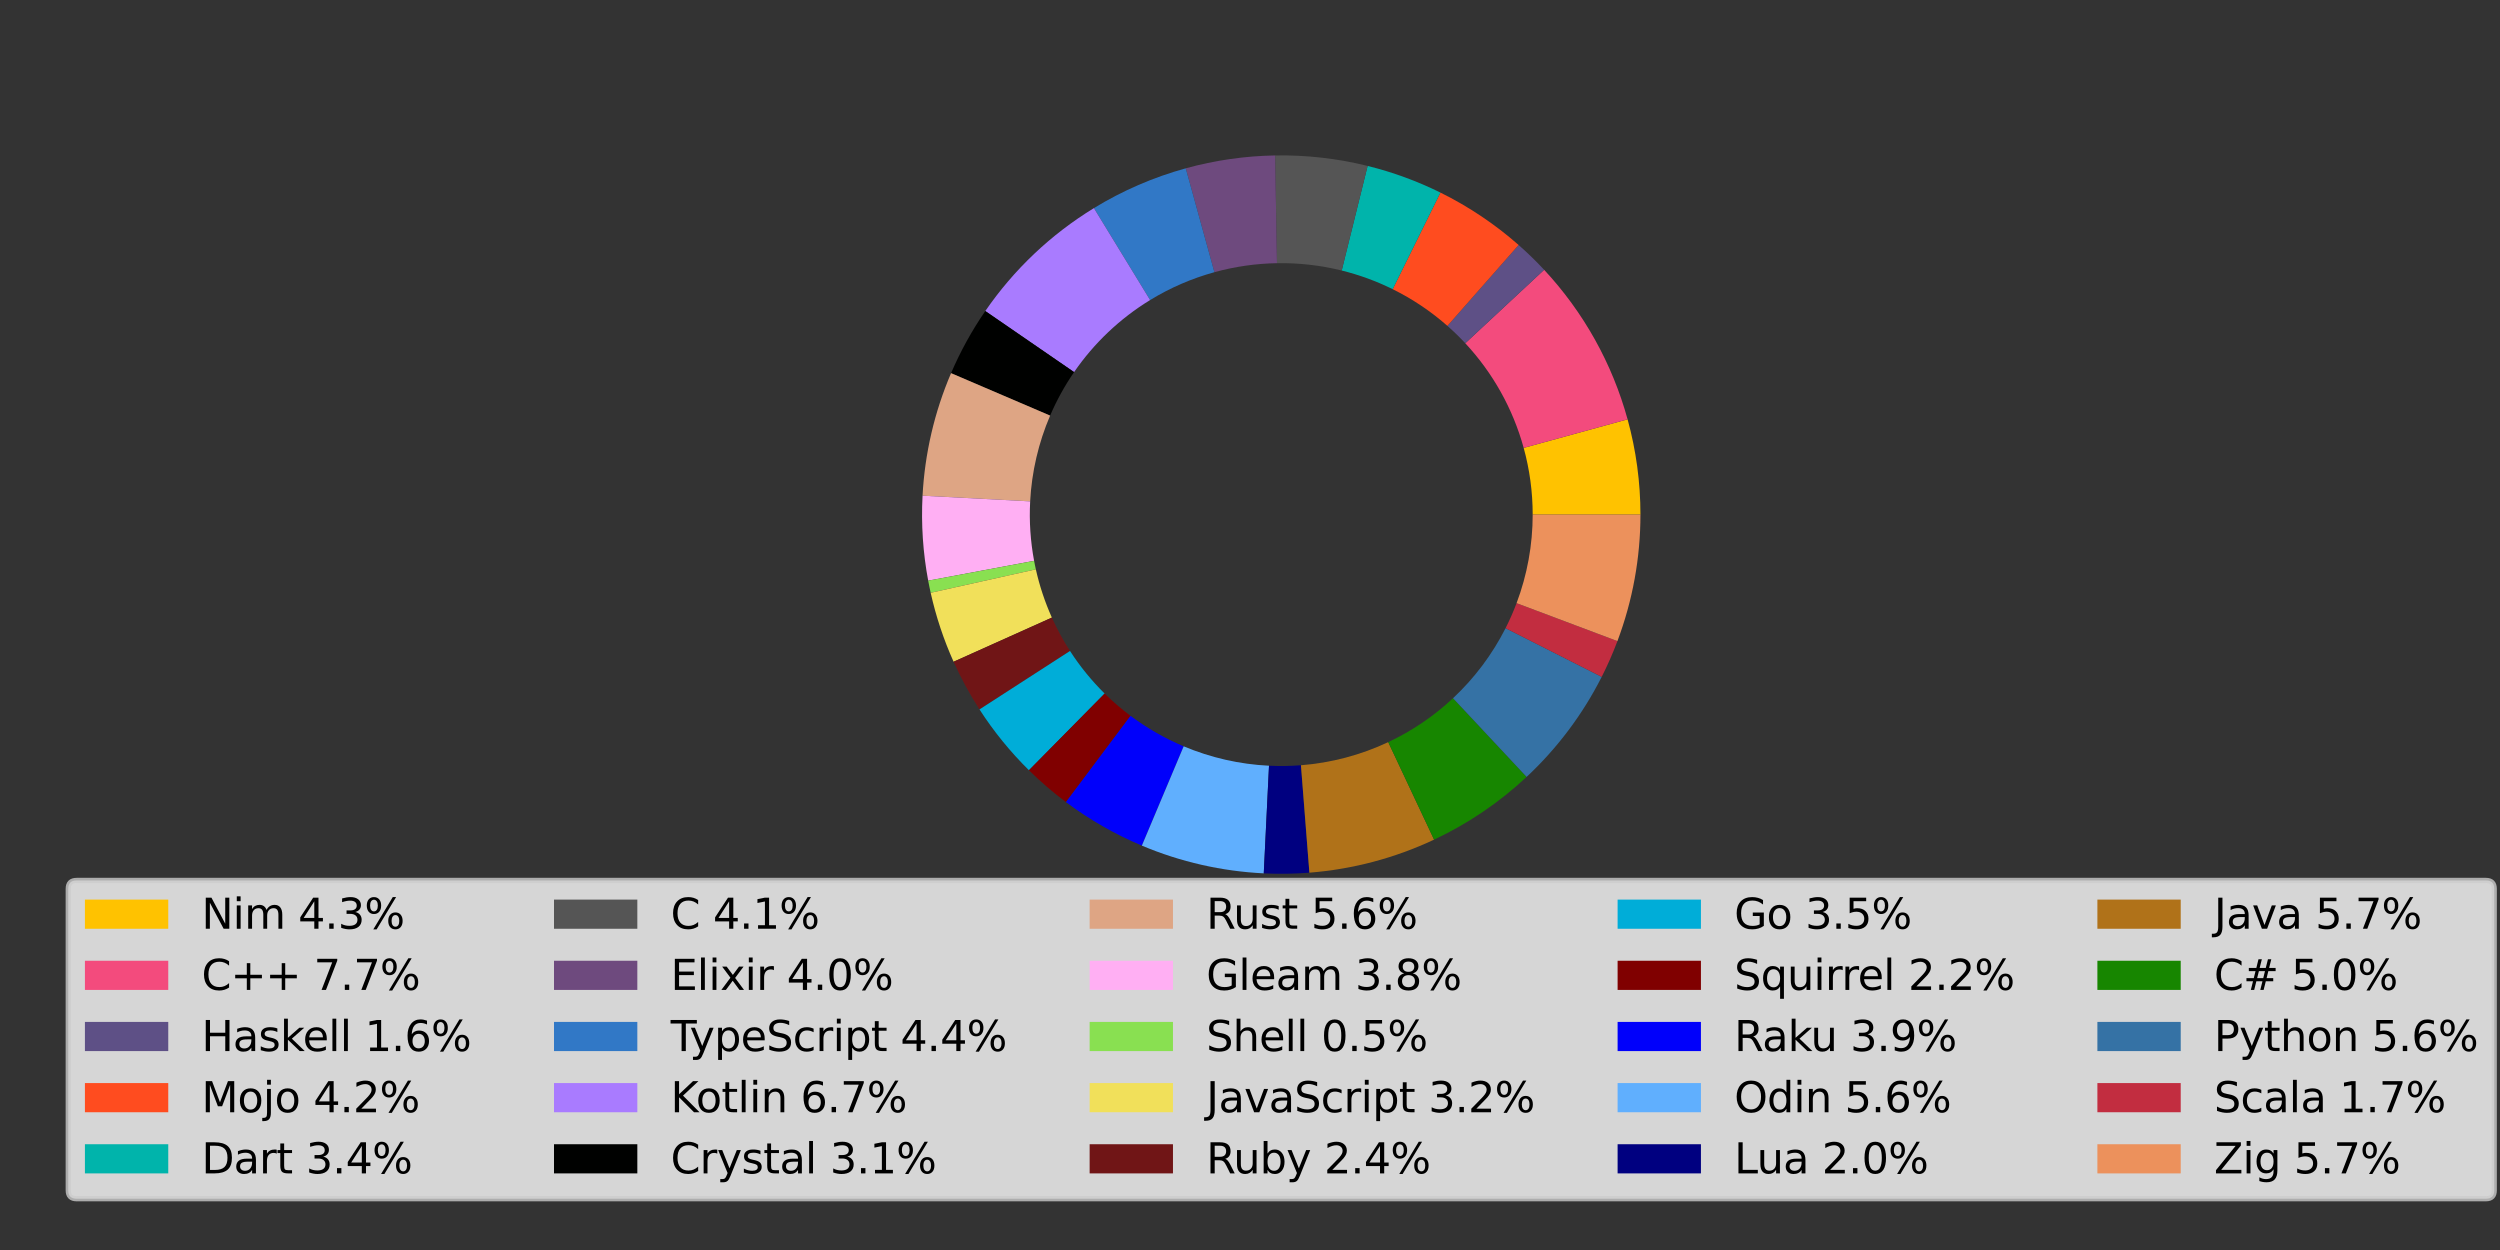 <?xml version="1.0" encoding="utf-8" standalone="no"?>
<!DOCTYPE svg PUBLIC "-//W3C//DTD SVG 1.1//EN"
  "http://www.w3.org/Graphics/SVG/1.1/DTD/svg11.dtd">
<svg xmlns:xlink="http://www.w3.org/1999/xlink" width="480pt" height="240pt" viewBox="0 0 480 240" xmlns="http://www.w3.org/2000/svg" version="1.1">
 <rect x="0" y="0" width="480" height="240" fill="#333333" stroke="none"/>
 <defs>
  <style type="text/css">*{stroke-linejoin: round; stroke-linecap: butt}</style>
 </defs>
 <g id="figure_1">
  <g id="patch_1">
   <path d="M 0 240 
L 480 240 
L 480 0 
L 0 0 
L 0 240 
z
" style="fill: none"/>
  </g>
  <g id="axes_1">
   <g id="patch_2">
    <path d="M 294.276 98.8 
C 294.276 96.639 294.131 94.481 293.842 92.34 
C 293.553 90.199 293.12 88.08 292.547 85.996 
L 312.496 80.509 
C 313.314 83.485 313.932 86.513 314.345 89.572 
C 314.758 92.63 314.966 95.713 314.966 98.8 
z
" clip-path="url(#pd68b07748c)" style="fill: #ffc200"/>
   </g>
   <g id="patch_3">
    <path d="M 292.547 85.996 
C 291.519 82.258 290.044 78.657 288.154 75.271 
C 286.264 71.885 283.973 68.739 281.331 65.902 
L 296.472 51.802 
C 300.247 55.856 303.52 60.35 306.22 65.187 
C 308.919 70.024 311.027 75.168 312.496 80.509 
z
" clip-path="url(#pd68b07748c)" style="fill: #f34b7d"/>
   </g>
   <g id="patch_4">
    <path d="M 281.331 65.902 
C 280.787 65.318 280.229 64.748 279.657 64.192 
C 279.086 63.636 278.5 63.094 277.902 62.567 
L 291.574 47.038 
C 292.429 47.791 293.265 48.565 294.082 49.359 
C 294.899 50.154 295.696 50.968 296.472 51.802 
z
" clip-path="url(#pd68b07748c)" style="fill: #5e5086"/>
   </g>
   <g id="patch_5">
    <path d="M 277.902 62.567 
C 276.314 61.169 274.637 59.877 272.88 58.7 
C 271.123 57.522 269.291 56.461 267.395 55.524 
L 276.564 36.977 
C 279.273 38.316 281.89 39.832 284.4 41.514 
C 286.91 43.196 289.306 45.042 291.574 47.038 
z
" clip-path="url(#pd68b07748c)" style="fill: #ff4c1f"/>
   </g>
   <g id="patch_6">
    <path d="M 267.395 55.524 
C 265.834 54.752 264.233 54.066 262.598 53.467 
C 260.963 52.869 259.297 52.359 257.607 51.94 
L 262.582 31.858 
C 264.996 32.456 267.376 33.184 269.712 34.039 
C 272.047 34.894 274.335 35.875 276.564 36.977 
z
" clip-path="url(#pd68b07748c)" style="fill: #00b4ab"/>
   </g>
   <g id="patch_7">
    <path d="M 257.607 51.94 
C 255.577 51.438 253.517 51.067 251.439 50.832 
C 249.361 50.596 247.27 50.496 245.179 50.531 
L 244.827 29.844 
C 247.814 29.794 250.801 29.937 253.77 30.274 
C 256.739 30.61 259.682 31.139 262.582 31.858 
z
" clip-path="url(#pd68b07748c)" style="fill: #555555"/>
   </g>
   <g id="patch_8">
    <path d="M 245.179 50.531 
C 243.15 50.566 241.125 50.728 239.117 51.017 
C 237.109 51.307 235.121 51.722 233.165 52.262 
L 227.664 32.317 
C 230.458 31.546 233.298 30.952 236.167 30.539 
C 239.036 30.126 241.929 29.894 244.827 29.844 
z
" clip-path="url(#pd68b07748c)" style="fill: #6e4a7e"/>
   </g>
   <g id="patch_9">
    <path d="M 233.165 52.262 
C 230.995 52.86 228.87 53.609 226.805 54.504 
C 224.741 55.399 222.741 56.437 220.821 57.611 
L 210.03 39.958 
C 212.773 38.281 215.629 36.798 218.579 35.52 
C 221.529 34.242 224.564 33.172 227.664 32.317 
z
" clip-path="url(#pd68b07748c)" style="fill: #3178c6"/>
   </g>
   <g id="patch_10">
    <path d="M 220.821 57.611 
C 217.937 59.373 215.247 61.434 212.794 63.759 
C 210.341 66.083 208.138 68.659 206.223 71.444 
L 189.176 59.72 
C 191.912 55.742 195.058 52.062 198.562 48.741 
C 202.067 45.42 205.91 42.476 210.03 39.958 
z
" clip-path="url(#pd68b07748c)" style="fill: #a97bff"/>
   </g>
   <g id="patch_11">
    <path d="M 206.223 71.444 
C 205.321 72.755 204.485 74.11 203.717 75.504 
C 202.949 76.898 202.25 78.329 201.624 79.792 
L 182.605 71.645 
C 183.501 69.556 184.499 67.511 185.596 65.52 
C 186.693 63.529 187.888 61.593 189.176 59.72 
z
" clip-path="url(#pd68b07748c)" style="fill: #000100"/>
   </g>
   <g id="patch_12">
    <path d="M 201.624 79.792 
C 200.508 82.398 199.623 85.097 198.981 87.858 
C 198.338 90.619 197.94 93.431 197.791 96.262 
L 177.13 95.175 
C 177.343 91.13 177.911 87.113 178.829 83.168 
C 179.747 79.224 181.011 75.368 182.605 71.645 
z
" clip-path="url(#pd68b07748c)" style="fill: #dea584"/>
   </g>
   <g id="patch_13">
    <path d="M 197.791 96.262 
C 197.69 98.171 197.703 100.085 197.83 101.993 
C 197.956 103.9 198.196 105.799 198.547 107.678 
L 178.211 111.483 
C 177.708 108.798 177.366 106.086 177.185 103.361 
C 177.005 100.636 176.986 97.902 177.13 95.175 
z
" clip-path="url(#pd68b07748c)" style="fill: #ffaff3"/>
   </g>
   <g id="patch_14">
    <path d="M 198.547 107.678 
C 198.599 107.951 198.652 108.223 198.708 108.495 
C 198.763 108.767 198.822 109.039 198.882 109.31 
L 178.689 113.814 
C 178.602 113.427 178.519 113.039 178.44 112.65 
C 178.36 112.262 178.284 111.872 178.211 111.483 
z
" clip-path="url(#pd68b07748c)" style="fill: #89e051"/>
   </g>
   <g id="patch_15">
    <path d="M 198.882 109.31 
C 199.237 110.901 199.672 112.474 200.187 114.022 
C 200.701 115.569 201.293 117.09 201.961 118.577 
L 183.087 127.053 
C 182.133 124.928 181.287 122.756 180.552 120.545 
C 179.818 118.334 179.196 116.088 178.689 113.814 
z
" clip-path="url(#pd68b07748c)" style="fill: #f1e05a"/>
   </g>
   <g id="patch_16">
    <path d="M 201.961 118.577 
C 202.46 119.688 203 120.778 203.581 121.848 
C 204.162 122.917 204.783 123.964 205.443 124.986 
L 188.062 136.209 
C 187.119 134.748 186.231 133.253 185.402 131.725 
C 184.572 130.198 183.8 128.639 183.087 127.053 
z
" clip-path="url(#pd68b07748c)" style="fill: #701516"/>
   </g>
   <g id="patch_17">
    <path d="M 205.443 124.986 
C 206.398 126.465 207.433 127.89 208.543 129.255 
C 209.653 130.621 210.837 131.924 212.09 133.161 
L 197.557 147.887 
C 195.767 146.121 194.076 144.258 192.49 142.308 
C 190.904 140.357 189.426 138.321 188.062 136.209 
z
" clip-path="url(#pd68b07748c)" style="fill: #00add8"/>
   </g>
   <g id="patch_18">
    <path d="M 212.09 133.161 
C 212.869 133.929 213.673 134.671 214.502 135.385 
C 215.332 136.099 216.185 136.784 217.061 137.44 
L 204.658 154 
C 203.407 153.063 202.188 152.084 201.003 151.064 
C 199.819 150.044 198.669 148.985 197.557 147.887 
z
" clip-path="url(#pd68b07748c)" style="fill: #800000"/>
   </g>
   <g id="patch_19">
    <path d="M 217.061 137.44 
C 218.634 138.619 220.279 139.7 221.984 140.678 
C 223.69 141.656 225.453 142.529 227.265 143.292 
L 219.236 162.361 
C 216.648 161.271 214.128 160.023 211.692 158.626 
C 209.255 157.229 206.906 155.684 204.658 154 
z
" clip-path="url(#pd68b07748c)" style="fill: #0000fb"/>
   </g>
   <g id="patch_20">
    <path d="M 227.265 143.292 
C 229.861 144.386 232.548 145.249 235.295 145.874 
C 238.041 146.499 240.837 146.882 243.651 147.019 
L 242.644 167.684 
C 238.625 167.488 234.631 166.941 230.707 166.048 
C 226.783 165.156 222.945 163.922 219.236 162.361 
z
" clip-path="url(#pd68b07748c)" style="fill: #60affe"/>
   </g>
   <g id="patch_21">
    <path d="M 243.651 147.019 
C 244.672 147.068 245.695 147.086 246.717 147.071 
C 247.74 147.055 248.761 147.008 249.781 146.928 
L 251.401 167.554 
C 249.945 167.668 248.485 167.736 247.025 167.758 
C 245.564 167.78 244.103 167.755 242.644 167.684 
z
" clip-path="url(#pd68b07748c)" style="fill: #000080"/>
   </g>
   <g id="patch_22">
    <path d="M 249.781 146.928 
C 252.679 146.7 255.551 146.211 258.362 145.466 
C 261.172 144.722 263.91 143.725 266.541 142.488 
L 275.344 161.211 
C 271.585 162.979 267.675 164.403 263.66 165.466 
C 259.645 166.53 255.542 167.228 251.401 167.554 
z
" clip-path="url(#pd68b07748c)" style="fill: #b07219"/>
   </g>
   <g id="patch_23">
    <path d="M 266.541 142.488 
C 268.817 141.418 271.007 140.171 273.089 138.759 
C 275.172 137.347 277.141 135.775 278.978 134.057 
L 293.111 149.166 
C 290.486 151.622 287.674 153.868 284.699 155.884 
C 281.724 157.901 278.596 159.682 275.344 161.211 
z
" clip-path="url(#pd68b07748c)" style="fill: #178600"/>
   </g>
   <g id="patch_24">
    <path d="M 278.978 134.057 
C 281.036 132.132 282.921 130.031 284.612 127.777 
C 286.303 125.524 287.794 123.126 289.067 120.613 
L 307.524 129.961 
C 305.705 133.552 303.576 136.977 301.16 140.196 
C 298.744 143.415 296.051 146.417 293.111 149.166 
z
" clip-path="url(#pd68b07748c)" style="fill: #3572a5"/>
   </g>
   <g id="patch_25">
    <path d="M 289.067 120.613 
C 289.463 119.831 289.837 119.039 290.19 118.237 
C 290.543 117.435 290.874 116.623 291.182 115.803 
L 310.546 123.09 
C 310.105 124.262 309.633 125.421 309.129 126.567 
C 308.625 127.713 308.09 128.845 307.524 129.961 
z
" clip-path="url(#pd68b07748c)" style="fill: #c22d40"/>
   </g>
   <g id="patch_26">
    <path d="M 291.182 115.803 
C 292.203 113.091 292.978 110.292 293.496 107.441 
C 294.015 104.59 294.276 101.698 294.276 98.8 
L 314.966 98.8 
C 314.966 102.94 314.593 107.071 313.852 111.144 
C 313.111 115.217 312.004 119.215 310.546 123.09 
z
" clip-path="url(#pd68b07748c)" style="fill: #ec915c"/>
   </g>
  </g>
  <g id="axes_2">
   <g id="legend_1">
    <g id="patch_27">
     <path d="M 14.705 230.156 
L 477.295 230.156 
Q 478.895 230.156 478.895 228.556 
L 478.895 170.644 
Q 478.895 169.044 477.295 169.044 
L 14.705 169.044 
Q 13.105 169.044 13.105 170.644 
L 13.105 228.556 
Q 13.105 230.156 14.705 230.156 
z
" style="fill: #ffffff; opacity: 0.8; stroke: #cccccc; stroke-linejoin: miter"/>
    </g>
    <g id="patch_28">
     <path d="M 16.305 178.322 
L 32.305 178.322 
L 32.305 172.722 
L 16.305 172.722 
z
" style="fill: #ffc200"/>
    </g>
    <g id="text_1">
     <!-- Nim 4.3% -->
     <g transform="translate(38.705 178.322) scale(0.08 -0.08)">
      <defs>
       <path id="DejaVuSans-4e" d="M 628 4666 
L 1478 4666 
L 3547 763 
L 3547 4666 
L 4159 4666 
L 4159 0 
L 3309 0 
L 1241 3903 
L 1241 0 
L 628 0 
L 628 4666 
z
" transform="scale(0.016)"/>
       <path id="DejaVuSans-69" d="M 603 3500 
L 1178 3500 
L 1178 0 
L 603 0 
L 603 3500 
z
M 603 4863 
L 1178 4863 
L 1178 4134 
L 603 4134 
L 603 4863 
z
" transform="scale(0.016)"/>
       <path id="DejaVuSans-6d" d="M 3328 2828 
Q 3544 3216 3844 3400 
Q 4144 3584 4550 3584 
Q 5097 3584 5394 3201 
Q 5691 2819 5691 2113 
L 5691 0 
L 5113 0 
L 5113 2094 
Q 5113 2597 4934 2840 
Q 4756 3084 4391 3084 
Q 3944 3084 3684 2787 
Q 3425 2491 3425 1978 
L 3425 0 
L 2847 0 
L 2847 2094 
Q 2847 2600 2669 2842 
Q 2491 3084 2119 3084 
Q 1678 3084 1418 2786 
Q 1159 2488 1159 1978 
L 1159 0 
L 581 0 
L 581 3500 
L 1159 3500 
L 1159 2956 
Q 1356 3278 1631 3431 
Q 1906 3584 2284 3584 
Q 2666 3584 2933 3390 
Q 3200 3197 3328 2828 
z
" transform="scale(0.016)"/>
       <path id="DejaVuSans-20" transform="scale(0.016)"/>
       <path id="DejaVuSans-34" d="M 2419 4116 
L 825 1625 
L 2419 1625 
L 2419 4116 
z
M 2253 4666 
L 3047 4666 
L 3047 1625 
L 3713 1625 
L 3713 1100 
L 3047 1100 
L 3047 0 
L 2419 0 
L 2419 1100 
L 313 1100 
L 313 1709 
L 2253 4666 
z
" transform="scale(0.016)"/>
       <path id="DejaVuSans-2e" d="M 684 794 
L 1344 794 
L 1344 0 
L 684 0 
L 684 794 
z
" transform="scale(0.016)"/>
       <path id="DejaVuSans-33" d="M 2597 2516 
Q 3050 2419 3304 2112 
Q 3559 1806 3559 1356 
Q 3559 666 3084 287 
Q 2609 -91 1734 -91 
Q 1441 -91 1130 -33 
Q 819 25 488 141 
L 488 750 
Q 750 597 1062 519 
Q 1375 441 1716 441 
Q 2309 441 2620 675 
Q 2931 909 2931 1356 
Q 2931 1769 2642 2001 
Q 2353 2234 1838 2234 
L 1294 2234 
L 1294 2753 
L 1863 2753 
Q 2328 2753 2575 2939 
Q 2822 3125 2822 3475 
Q 2822 3834 2567 4026 
Q 2313 4219 1838 4219 
Q 1578 4219 1281 4162 
Q 984 4106 628 3988 
L 628 4550 
Q 988 4650 1302 4700 
Q 1616 4750 1894 4750 
Q 2613 4750 3031 4423 
Q 3450 4097 3450 3541 
Q 3450 3153 3228 2886 
Q 3006 2619 2597 2516 
z
" transform="scale(0.016)"/>
       <path id="DejaVuSans-25" d="M 4653 2053 
Q 4381 2053 4226 1822 
Q 4072 1591 4072 1178 
Q 4072 772 4226 539 
Q 4381 306 4653 306 
Q 4919 306 5073 539 
Q 5228 772 5228 1178 
Q 5228 1588 5073 1820 
Q 4919 2053 4653 2053 
z
M 4653 2450 
Q 5147 2450 5437 2106 
Q 5728 1763 5728 1178 
Q 5728 594 5436 251 
Q 5144 -91 4653 -91 
Q 4153 -91 3862 251 
Q 3572 594 3572 1178 
Q 3572 1766 3864 2108 
Q 4156 2450 4653 2450 
z
M 1428 4353 
Q 1159 4353 1004 4120 
Q 850 3888 850 3481 
Q 850 3069 1003 2837 
Q 1156 2606 1428 2606 
Q 1700 2606 1854 2837 
Q 2009 3069 2009 3481 
Q 2009 3884 1853 4118 
Q 1697 4353 1428 4353 
z
M 4250 4750 
L 4750 4750 
L 1831 -91 
L 1331 -91 
L 4250 4750 
z
M 1428 4750 
Q 1922 4750 2215 4408 
Q 2509 4066 2509 3481 
Q 2509 2891 2217 2550 
Q 1925 2209 1428 2209 
Q 931 2209 642 2551 
Q 353 2894 353 3481 
Q 353 4063 643 4406 
Q 934 4750 1428 4750 
z
" transform="scale(0.016)"/>
      </defs>
      <use xlink:href="#DejaVuSans-4e"/>
      <use xlink:href="#DejaVuSans-69" transform="translate(74.805 0)"/>
      <use xlink:href="#DejaVuSans-6d" transform="translate(102.588 0)"/>
      <use xlink:href="#DejaVuSans-20" transform="translate(200 0)"/>
      <use xlink:href="#DejaVuSans-34" transform="translate(231.787 0)"/>
      <use xlink:href="#DejaVuSans-2e" transform="translate(295.41 0)"/>
      <use xlink:href="#DejaVuSans-33" transform="translate(327.197 0)"/>
      <use xlink:href="#DejaVuSans-25" transform="translate(390.82 0)"/>
     </g>
    </g>
    <g id="patch_29">
     <path d="M 16.305 190.065 
L 32.305 190.065 
L 32.305 184.465 
L 16.305 184.465 
z
" style="fill: #f34b7d"/>
    </g>
    <g id="text_2">
     <!-- C++ 7.7% -->
     <g transform="translate(38.705 190.065) scale(0.08 -0.08)">
      <defs>
       <path id="DejaVuSans-43" d="M 4122 4306 
L 4122 3641 
Q 3803 3938 3442 4084 
Q 3081 4231 2675 4231 
Q 1875 4231 1450 3742 
Q 1025 3253 1025 2328 
Q 1025 1406 1450 917 
Q 1875 428 2675 428 
Q 3081 428 3442 575 
Q 3803 722 4122 1019 
L 4122 359 
Q 3791 134 3420 21 
Q 3050 -91 2638 -91 
Q 1578 -91 968 557 
Q 359 1206 359 2328 
Q 359 3453 968 4101 
Q 1578 4750 2638 4750 
Q 3056 4750 3426 4639 
Q 3797 4528 4122 4306 
z
" transform="scale(0.016)"/>
       <path id="DejaVuSans-2b" d="M 2944 4013 
L 2944 2272 
L 4684 2272 
L 4684 1741 
L 2944 1741 
L 2944 0 
L 2419 0 
L 2419 1741 
L 678 1741 
L 678 2272 
L 2419 2272 
L 2419 4013 
L 2944 4013 
z
" transform="scale(0.016)"/>
       <path id="DejaVuSans-37" d="M 525 4666 
L 3525 4666 
L 3525 4397 
L 1831 0 
L 1172 0 
L 2766 4134 
L 525 4134 
L 525 4666 
z
" transform="scale(0.016)"/>
      </defs>
      <use xlink:href="#DejaVuSans-43"/>
      <use xlink:href="#DejaVuSans-2b" transform="translate(69.824 0)"/>
      <use xlink:href="#DejaVuSans-2b" transform="translate(153.613 0)"/>
      <use xlink:href="#DejaVuSans-20" transform="translate(237.402 0)"/>
      <use xlink:href="#DejaVuSans-37" transform="translate(269.189 0)"/>
      <use xlink:href="#DejaVuSans-2e" transform="translate(332.812 0)"/>
      <use xlink:href="#DejaVuSans-37" transform="translate(364.6 0)"/>
      <use xlink:href="#DejaVuSans-25" transform="translate(428.223 0)"/>
     </g>
    </g>
    <g id="patch_30">
     <path d="M 16.305 201.808 
L 32.305 201.808 
L 32.305 196.208 
L 16.305 196.208 
z
" style="fill: #5e5086"/>
    </g>
    <g id="text_3">
     <!-- Haskell 1.6% -->
     <g transform="translate(38.705 201.808) scale(0.08 -0.08)">
      <defs>
       <path id="DejaVuSans-48" d="M 628 4666 
L 1259 4666 
L 1259 2753 
L 3553 2753 
L 3553 4666 
L 4184 4666 
L 4184 0 
L 3553 0 
L 3553 2222 
L 1259 2222 
L 1259 0 
L 628 0 
L 628 4666 
z
" transform="scale(0.016)"/>
       <path id="DejaVuSans-61" d="M 2194 1759 
Q 1497 1759 1228 1600 
Q 959 1441 959 1056 
Q 959 750 1161 570 
Q 1363 391 1709 391 
Q 2188 391 2477 730 
Q 2766 1069 2766 1631 
L 2766 1759 
L 2194 1759 
z
M 3341 1997 
L 3341 0 
L 2766 0 
L 2766 531 
Q 2569 213 2275 61 
Q 1981 -91 1556 -91 
Q 1019 -91 701 211 
Q 384 513 384 1019 
Q 384 1609 779 1909 
Q 1175 2209 1959 2209 
L 2766 2209 
L 2766 2266 
Q 2766 2663 2505 2880 
Q 2244 3097 1772 3097 
Q 1472 3097 1187 3025 
Q 903 2953 641 2809 
L 641 3341 
Q 956 3463 1253 3523 
Q 1550 3584 1831 3584 
Q 2591 3584 2966 3190 
Q 3341 2797 3341 1997 
z
" transform="scale(0.016)"/>
       <path id="DejaVuSans-73" d="M 2834 3397 
L 2834 2853 
Q 2591 2978 2328 3040 
Q 2066 3103 1784 3103 
Q 1356 3103 1142 2972 
Q 928 2841 928 2578 
Q 928 2378 1081 2264 
Q 1234 2150 1697 2047 
L 1894 2003 
Q 2506 1872 2764 1633 
Q 3022 1394 3022 966 
Q 3022 478 2636 193 
Q 2250 -91 1575 -91 
Q 1294 -91 989 -36 
Q 684 19 347 128 
L 347 722 
Q 666 556 975 473 
Q 1284 391 1588 391 
Q 1994 391 2212 530 
Q 2431 669 2431 922 
Q 2431 1156 2273 1281 
Q 2116 1406 1581 1522 
L 1381 1569 
Q 847 1681 609 1914 
Q 372 2147 372 2553 
Q 372 3047 722 3315 
Q 1072 3584 1716 3584 
Q 2034 3584 2315 3537 
Q 2597 3491 2834 3397 
z
" transform="scale(0.016)"/>
       <path id="DejaVuSans-6b" d="M 581 4863 
L 1159 4863 
L 1159 1991 
L 2875 3500 
L 3609 3500 
L 1753 1863 
L 3688 0 
L 2938 0 
L 1159 1709 
L 1159 0 
L 581 0 
L 581 4863 
z
" transform="scale(0.016)"/>
       <path id="DejaVuSans-65" d="M 3597 1894 
L 3597 1613 
L 953 1613 
Q 991 1019 1311 708 
Q 1631 397 2203 397 
Q 2534 397 2845 478 
Q 3156 559 3463 722 
L 3463 178 
Q 3153 47 2828 -22 
Q 2503 -91 2169 -91 
Q 1331 -91 842 396 
Q 353 884 353 1716 
Q 353 2575 817 3079 
Q 1281 3584 2069 3584 
Q 2775 3584 3186 3129 
Q 3597 2675 3597 1894 
z
M 3022 2063 
Q 3016 2534 2758 2815 
Q 2500 3097 2075 3097 
Q 1594 3097 1305 2825 
Q 1016 2553 972 2059 
L 3022 2063 
z
" transform="scale(0.016)"/>
       <path id="DejaVuSans-6c" d="M 603 4863 
L 1178 4863 
L 1178 0 
L 603 0 
L 603 4863 
z
" transform="scale(0.016)"/>
       <path id="DejaVuSans-31" d="M 794 531 
L 1825 531 
L 1825 4091 
L 703 3866 
L 703 4441 
L 1819 4666 
L 2450 4666 
L 2450 531 
L 3481 531 
L 3481 0 
L 794 0 
L 794 531 
z
" transform="scale(0.016)"/>
       <path id="DejaVuSans-36" d="M 2113 2584 
Q 1688 2584 1439 2293 
Q 1191 2003 1191 1497 
Q 1191 994 1439 701 
Q 1688 409 2113 409 
Q 2538 409 2786 701 
Q 3034 994 3034 1497 
Q 3034 2003 2786 2293 
Q 2538 2584 2113 2584 
z
M 3366 4563 
L 3366 3988 
Q 3128 4100 2886 4159 
Q 2644 4219 2406 4219 
Q 1781 4219 1451 3797 
Q 1122 3375 1075 2522 
Q 1259 2794 1537 2939 
Q 1816 3084 2150 3084 
Q 2853 3084 3261 2657 
Q 3669 2231 3669 1497 
Q 3669 778 3244 343 
Q 2819 -91 2113 -91 
Q 1303 -91 875 529 
Q 447 1150 447 2328 
Q 447 3434 972 4092 
Q 1497 4750 2381 4750 
Q 2619 4750 2861 4703 
Q 3103 4656 3366 4563 
z
" transform="scale(0.016)"/>
      </defs>
      <use xlink:href="#DejaVuSans-48"/>
      <use xlink:href="#DejaVuSans-61" transform="translate(75.195 0)"/>
      <use xlink:href="#DejaVuSans-73" transform="translate(136.475 0)"/>
      <use xlink:href="#DejaVuSans-6b" transform="translate(188.574 0)"/>
      <use xlink:href="#DejaVuSans-65" transform="translate(242.859 0)"/>
      <use xlink:href="#DejaVuSans-6c" transform="translate(304.383 0)"/>
      <use xlink:href="#DejaVuSans-6c" transform="translate(332.166 0)"/>
      <use xlink:href="#DejaVuSans-20" transform="translate(359.949 0)"/>
      <use xlink:href="#DejaVuSans-31" transform="translate(391.736 0)"/>
      <use xlink:href="#DejaVuSans-2e" transform="translate(455.359 0)"/>
      <use xlink:href="#DejaVuSans-36" transform="translate(487.146 0)"/>
      <use xlink:href="#DejaVuSans-25" transform="translate(550.77 0)"/>
     </g>
    </g>
    <g id="patch_31">
     <path d="M 16.305 213.55 
L 32.305 213.55 
L 32.305 207.95 
L 16.305 207.95 
z
" style="fill: #ff4c1f"/>
    </g>
    <g id="text_4">
     <!-- Mojo 4.2% -->
     <g transform="translate(38.705 213.55) scale(0.08 -0.08)">
      <defs>
       <path id="DejaVuSans-4d" d="M 628 4666 
L 1569 4666 
L 2759 1491 
L 3956 4666 
L 4897 4666 
L 4897 0 
L 4281 0 
L 4281 4097 
L 3078 897 
L 2444 897 
L 1241 4097 
L 1241 0 
L 628 0 
L 628 4666 
z
" transform="scale(0.016)"/>
       <path id="DejaVuSans-6f" d="M 1959 3097 
Q 1497 3097 1228 2736 
Q 959 2375 959 1747 
Q 959 1119 1226 758 
Q 1494 397 1959 397 
Q 2419 397 2687 759 
Q 2956 1122 2956 1747 
Q 2956 2369 2687 2733 
Q 2419 3097 1959 3097 
z
M 1959 3584 
Q 2709 3584 3137 3096 
Q 3566 2609 3566 1747 
Q 3566 888 3137 398 
Q 2709 -91 1959 -91 
Q 1206 -91 779 398 
Q 353 888 353 1747 
Q 353 2609 779 3096 
Q 1206 3584 1959 3584 
z
" transform="scale(0.016)"/>
       <path id="DejaVuSans-6a" d="M 603 3500 
L 1178 3500 
L 1178 -63 
Q 1178 -731 923 -1031 
Q 669 -1331 103 -1331 
L -116 -1331 
L -116 -844 
L 38 -844 
Q 366 -844 484 -692 
Q 603 -541 603 -63 
L 603 3500 
z
M 603 4863 
L 1178 4863 
L 1178 4134 
L 603 4134 
L 603 4863 
z
" transform="scale(0.016)"/>
       <path id="DejaVuSans-32" d="M 1228 531 
L 3431 531 
L 3431 0 
L 469 0 
L 469 531 
Q 828 903 1448 1529 
Q 2069 2156 2228 2338 
Q 2531 2678 2651 2914 
Q 2772 3150 2772 3378 
Q 2772 3750 2511 3984 
Q 2250 4219 1831 4219 
Q 1534 4219 1204 4116 
Q 875 4013 500 3803 
L 500 4441 
Q 881 4594 1212 4672 
Q 1544 4750 1819 4750 
Q 2544 4750 2975 4387 
Q 3406 4025 3406 3419 
Q 3406 3131 3298 2873 
Q 3191 2616 2906 2266 
Q 2828 2175 2409 1742 
Q 1991 1309 1228 531 
z
" transform="scale(0.016)"/>
      </defs>
      <use xlink:href="#DejaVuSans-4d"/>
      <use xlink:href="#DejaVuSans-6f" transform="translate(86.279 0)"/>
      <use xlink:href="#DejaVuSans-6a" transform="translate(147.461 0)"/>
      <use xlink:href="#DejaVuSans-6f" transform="translate(175.244 0)"/>
      <use xlink:href="#DejaVuSans-20" transform="translate(236.426 0)"/>
      <use xlink:href="#DejaVuSans-34" transform="translate(268.213 0)"/>
      <use xlink:href="#DejaVuSans-2e" transform="translate(331.836 0)"/>
      <use xlink:href="#DejaVuSans-32" transform="translate(363.623 0)"/>
      <use xlink:href="#DejaVuSans-25" transform="translate(427.246 0)"/>
     </g>
    </g>
    <g id="patch_32">
     <path d="M 16.305 225.292 
L 32.305 225.292 
L 32.305 219.692 
L 16.305 219.692 
z
" style="fill: #00b4ab"/>
    </g>
    <g id="text_5">
     <!-- Dart 3.4% -->
     <g transform="translate(38.705 225.292) scale(0.08 -0.08)">
      <defs>
       <path id="DejaVuSans-44" d="M 1259 4147 
L 1259 519 
L 2022 519 
Q 2988 519 3436 956 
Q 3884 1394 3884 2338 
Q 3884 3275 3436 3711 
Q 2988 4147 2022 4147 
L 1259 4147 
z
M 628 4666 
L 1925 4666 
Q 3281 4666 3915 4102 
Q 4550 3538 4550 2338 
Q 4550 1131 3912 565 
Q 3275 0 1925 0 
L 628 0 
L 628 4666 
z
" transform="scale(0.016)"/>
       <path id="DejaVuSans-72" d="M 2631 2963 
Q 2534 3019 2420 3045 
Q 2306 3072 2169 3072 
Q 1681 3072 1420 2755 
Q 1159 2438 1159 1844 
L 1159 0 
L 581 0 
L 581 3500 
L 1159 3500 
L 1159 2956 
Q 1341 3275 1631 3429 
Q 1922 3584 2338 3584 
Q 2397 3584 2469 3576 
Q 2541 3569 2628 3553 
L 2631 2963 
z
" transform="scale(0.016)"/>
       <path id="DejaVuSans-74" d="M 1172 4494 
L 1172 3500 
L 2356 3500 
L 2356 3053 
L 1172 3053 
L 1172 1153 
Q 1172 725 1289 603 
Q 1406 481 1766 481 
L 2356 481 
L 2356 0 
L 1766 0 
Q 1100 0 847 248 
Q 594 497 594 1153 
L 594 3053 
L 172 3053 
L 172 3500 
L 594 3500 
L 594 4494 
L 1172 4494 
z
" transform="scale(0.016)"/>
      </defs>
      <use xlink:href="#DejaVuSans-44"/>
      <use xlink:href="#DejaVuSans-61" transform="translate(77.002 0)"/>
      <use xlink:href="#DejaVuSans-72" transform="translate(138.281 0)"/>
      <use xlink:href="#DejaVuSans-74" transform="translate(179.395 0)"/>
      <use xlink:href="#DejaVuSans-20" transform="translate(218.604 0)"/>
      <use xlink:href="#DejaVuSans-33" transform="translate(250.391 0)"/>
      <use xlink:href="#DejaVuSans-2e" transform="translate(314.014 0)"/>
      <use xlink:href="#DejaVuSans-34" transform="translate(345.801 0)"/>
      <use xlink:href="#DejaVuSans-25" transform="translate(409.424 0)"/>
     </g>
    </g>
    <g id="patch_33">
     <path d="M 106.368 178.322 
L 122.368 178.322 
L 122.368 172.722 
L 106.368 172.722 
z
" style="fill: #555555"/>
    </g>
    <g id="text_6">
     <!-- C 4.1% -->
     <g transform="translate(128.768 178.322) scale(0.08 -0.08)">
      <use xlink:href="#DejaVuSans-43"/>
      <use xlink:href="#DejaVuSans-20" transform="translate(69.824 0)"/>
      <use xlink:href="#DejaVuSans-34" transform="translate(101.611 0)"/>
      <use xlink:href="#DejaVuSans-2e" transform="translate(165.234 0)"/>
      <use xlink:href="#DejaVuSans-31" transform="translate(197.021 0)"/>
      <use xlink:href="#DejaVuSans-25" transform="translate(260.645 0)"/>
     </g>
    </g>
    <g id="patch_34">
     <path d="M 106.368 190.065 
L 122.368 190.065 
L 122.368 184.465 
L 106.368 184.465 
z
" style="fill: #6e4a7e"/>
    </g>
    <g id="text_7">
     <!-- Elixir 4.0% -->
     <g transform="translate(128.768 190.065) scale(0.08 -0.08)">
      <defs>
       <path id="DejaVuSans-45" d="M 628 4666 
L 3578 4666 
L 3578 4134 
L 1259 4134 
L 1259 2753 
L 3481 2753 
L 3481 2222 
L 1259 2222 
L 1259 531 
L 3634 531 
L 3634 0 
L 628 0 
L 628 4666 
z
" transform="scale(0.016)"/>
       <path id="DejaVuSans-78" d="M 3513 3500 
L 2247 1797 
L 3578 0 
L 2900 0 
L 1881 1375 
L 863 0 
L 184 0 
L 1544 1831 
L 300 3500 
L 978 3500 
L 1906 2253 
L 2834 3500 
L 3513 3500 
z
" transform="scale(0.016)"/>
       <path id="DejaVuSans-30" d="M 2034 4250 
Q 1547 4250 1301 3770 
Q 1056 3291 1056 2328 
Q 1056 1369 1301 889 
Q 1547 409 2034 409 
Q 2525 409 2770 889 
Q 3016 1369 3016 2328 
Q 3016 3291 2770 3770 
Q 2525 4250 2034 4250 
z
M 2034 4750 
Q 2819 4750 3233 4129 
Q 3647 3509 3647 2328 
Q 3647 1150 3233 529 
Q 2819 -91 2034 -91 
Q 1250 -91 836 529 
Q 422 1150 422 2328 
Q 422 3509 836 4129 
Q 1250 4750 2034 4750 
z
" transform="scale(0.016)"/>
      </defs>
      <use xlink:href="#DejaVuSans-45"/>
      <use xlink:href="#DejaVuSans-6c" transform="translate(63.184 0)"/>
      <use xlink:href="#DejaVuSans-69" transform="translate(90.967 0)"/>
      <use xlink:href="#DejaVuSans-78" transform="translate(118.75 0)"/>
      <use xlink:href="#DejaVuSans-69" transform="translate(177.93 0)"/>
      <use xlink:href="#DejaVuSans-72" transform="translate(205.713 0)"/>
      <use xlink:href="#DejaVuSans-20" transform="translate(246.826 0)"/>
      <use xlink:href="#DejaVuSans-34" transform="translate(278.613 0)"/>
      <use xlink:href="#DejaVuSans-2e" transform="translate(342.236 0)"/>
      <use xlink:href="#DejaVuSans-30" transform="translate(374.023 0)"/>
      <use xlink:href="#DejaVuSans-25" transform="translate(437.646 0)"/>
     </g>
    </g>
    <g id="patch_35">
     <path d="M 106.368 201.808 
L 122.368 201.808 
L 122.368 196.208 
L 106.368 196.208 
z
" style="fill: #3178c6"/>
    </g>
    <g id="text_8">
     <!-- TypeScript 4.4% -->
     <g transform="translate(128.768 201.808) scale(0.08 -0.08)">
      <defs>
       <path id="DejaVuSans-54" d="M -19 4666 
L 3928 4666 
L 3928 4134 
L 2272 4134 
L 2272 0 
L 1638 0 
L 1638 4134 
L -19 4134 
L -19 4666 
z
" transform="scale(0.016)"/>
       <path id="DejaVuSans-79" d="M 2059 -325 
Q 1816 -950 1584 -1140 
Q 1353 -1331 966 -1331 
L 506 -1331 
L 506 -850 
L 844 -850 
Q 1081 -850 1212 -737 
Q 1344 -625 1503 -206 
L 1606 56 
L 191 3500 
L 800 3500 
L 1894 763 
L 2988 3500 
L 3597 3500 
L 2059 -325 
z
" transform="scale(0.016)"/>
       <path id="DejaVuSans-70" d="M 1159 525 
L 1159 -1331 
L 581 -1331 
L 581 3500 
L 1159 3500 
L 1159 2969 
Q 1341 3281 1617 3432 
Q 1894 3584 2278 3584 
Q 2916 3584 3314 3078 
Q 3713 2572 3713 1747 
Q 3713 922 3314 415 
Q 2916 -91 2278 -91 
Q 1894 -91 1617 61 
Q 1341 213 1159 525 
z
M 3116 1747 
Q 3116 2381 2855 2742 
Q 2594 3103 2138 3103 
Q 1681 3103 1420 2742 
Q 1159 2381 1159 1747 
Q 1159 1113 1420 752 
Q 1681 391 2138 391 
Q 2594 391 2855 752 
Q 3116 1113 3116 1747 
z
" transform="scale(0.016)"/>
       <path id="DejaVuSans-53" d="M 3425 4513 
L 3425 3897 
Q 3066 4069 2747 4153 
Q 2428 4238 2131 4238 
Q 1616 4238 1336 4038 
Q 1056 3838 1056 3469 
Q 1056 3159 1242 3001 
Q 1428 2844 1947 2747 
L 2328 2669 
Q 3034 2534 3370 2195 
Q 3706 1856 3706 1288 
Q 3706 609 3251 259 
Q 2797 -91 1919 -91 
Q 1588 -91 1214 -16 
Q 841 59 441 206 
L 441 856 
Q 825 641 1194 531 
Q 1563 422 1919 422 
Q 2459 422 2753 634 
Q 3047 847 3047 1241 
Q 3047 1584 2836 1778 
Q 2625 1972 2144 2069 
L 1759 2144 
Q 1053 2284 737 2584 
Q 422 2884 422 3419 
Q 422 4038 858 4394 
Q 1294 4750 2059 4750 
Q 2388 4750 2728 4690 
Q 3069 4631 3425 4513 
z
" transform="scale(0.016)"/>
       <path id="DejaVuSans-63" d="M 3122 3366 
L 3122 2828 
Q 2878 2963 2633 3030 
Q 2388 3097 2138 3097 
Q 1578 3097 1268 2742 
Q 959 2388 959 1747 
Q 959 1106 1268 751 
Q 1578 397 2138 397 
Q 2388 397 2633 464 
Q 2878 531 3122 666 
L 3122 134 
Q 2881 22 2623 -34 
Q 2366 -91 2075 -91 
Q 1284 -91 818 406 
Q 353 903 353 1747 
Q 353 2603 823 3093 
Q 1294 3584 2113 3584 
Q 2378 3584 2631 3529 
Q 2884 3475 3122 3366 
z
" transform="scale(0.016)"/>
      </defs>
      <use xlink:href="#DejaVuSans-54"/>
      <use xlink:href="#DejaVuSans-79" transform="translate(45.459 0)"/>
      <use xlink:href="#DejaVuSans-70" transform="translate(104.639 0)"/>
      <use xlink:href="#DejaVuSans-65" transform="translate(168.115 0)"/>
      <use xlink:href="#DejaVuSans-53" transform="translate(229.639 0)"/>
      <use xlink:href="#DejaVuSans-63" transform="translate(293.115 0)"/>
      <use xlink:href="#DejaVuSans-72" transform="translate(348.096 0)"/>
      <use xlink:href="#DejaVuSans-69" transform="translate(389.209 0)"/>
      <use xlink:href="#DejaVuSans-70" transform="translate(416.992 0)"/>
      <use xlink:href="#DejaVuSans-74" transform="translate(480.469 0)"/>
      <use xlink:href="#DejaVuSans-20" transform="translate(519.678 0)"/>
      <use xlink:href="#DejaVuSans-34" transform="translate(551.465 0)"/>
      <use xlink:href="#DejaVuSans-2e" transform="translate(615.088 0)"/>
      <use xlink:href="#DejaVuSans-34" transform="translate(646.875 0)"/>
      <use xlink:href="#DejaVuSans-25" transform="translate(710.498 0)"/>
     </g>
    </g>
    <g id="patch_36">
     <path d="M 106.368 213.55 
L 122.368 213.55 
L 122.368 207.95 
L 106.368 207.95 
z
" style="fill: #a97bff"/>
    </g>
    <g id="text_9">
     <!-- Kotlin 6.7% -->
     <g transform="translate(128.768 213.55) scale(0.08 -0.08)">
      <defs>
       <path id="DejaVuSans-4b" d="M 628 4666 
L 1259 4666 
L 1259 2694 
L 3353 4666 
L 4166 4666 
L 1850 2491 
L 4331 0 
L 3500 0 
L 1259 2247 
L 1259 0 
L 628 0 
L 628 4666 
z
" transform="scale(0.016)"/>
       <path id="DejaVuSans-6e" d="M 3513 2113 
L 3513 0 
L 2938 0 
L 2938 2094 
Q 2938 2591 2744 2837 
Q 2550 3084 2163 3084 
Q 1697 3084 1428 2787 
Q 1159 2491 1159 1978 
L 1159 0 
L 581 0 
L 581 3500 
L 1159 3500 
L 1159 2956 
Q 1366 3272 1645 3428 
Q 1925 3584 2291 3584 
Q 2894 3584 3203 3211 
Q 3513 2838 3513 2113 
z
" transform="scale(0.016)"/>
      </defs>
      <use xlink:href="#DejaVuSans-4b"/>
      <use xlink:href="#DejaVuSans-6f" transform="translate(60.576 0)"/>
      <use xlink:href="#DejaVuSans-74" transform="translate(121.758 0)"/>
      <use xlink:href="#DejaVuSans-6c" transform="translate(160.967 0)"/>
      <use xlink:href="#DejaVuSans-69" transform="translate(188.75 0)"/>
      <use xlink:href="#DejaVuSans-6e" transform="translate(216.533 0)"/>
      <use xlink:href="#DejaVuSans-20" transform="translate(279.912 0)"/>
      <use xlink:href="#DejaVuSans-36" transform="translate(311.699 0)"/>
      <use xlink:href="#DejaVuSans-2e" transform="translate(375.322 0)"/>
      <use xlink:href="#DejaVuSans-37" transform="translate(407.109 0)"/>
      <use xlink:href="#DejaVuSans-25" transform="translate(470.732 0)"/>
     </g>
    </g>
    <g id="patch_37">
     <path d="M 106.368 225.292 
L 122.368 225.292 
L 122.368 219.692 
L 106.368 219.692 
z
" style="fill: #000100"/>
    </g>
    <g id="text_10">
     <!-- Crystal 3.1% -->
     <g transform="translate(128.768 225.292) scale(0.08 -0.08)">
      <use xlink:href="#DejaVuSans-43"/>
      <use xlink:href="#DejaVuSans-72" transform="translate(69.824 0)"/>
      <use xlink:href="#DejaVuSans-79" transform="translate(110.938 0)"/>
      <use xlink:href="#DejaVuSans-73" transform="translate(170.117 0)"/>
      <use xlink:href="#DejaVuSans-74" transform="translate(222.217 0)"/>
      <use xlink:href="#DejaVuSans-61" transform="translate(261.426 0)"/>
      <use xlink:href="#DejaVuSans-6c" transform="translate(322.705 0)"/>
      <use xlink:href="#DejaVuSans-20" transform="translate(350.488 0)"/>
      <use xlink:href="#DejaVuSans-33" transform="translate(382.275 0)"/>
      <use xlink:href="#DejaVuSans-2e" transform="translate(445.898 0)"/>
      <use xlink:href="#DejaVuSans-31" transform="translate(477.686 0)"/>
      <use xlink:href="#DejaVuSans-25" transform="translate(541.309 0)"/>
     </g>
    </g>
    <g id="patch_38">
     <path d="M 209.21 178.322 
L 225.21 178.322 
L 225.21 172.722 
L 209.21 172.722 
z
" style="fill: #dea584"/>
    </g>
    <g id="text_11">
     <!-- Rust 5.6% -->
     <g transform="translate(231.61 178.322) scale(0.08 -0.08)">
      <defs>
       <path id="DejaVuSans-52" d="M 2841 2188 
Q 3044 2119 3236 1894 
Q 3428 1669 3622 1275 
L 4263 0 
L 3584 0 
L 2988 1197 
Q 2756 1666 2539 1819 
Q 2322 1972 1947 1972 
L 1259 1972 
L 1259 0 
L 628 0 
L 628 4666 
L 2053 4666 
Q 2853 4666 3247 4331 
Q 3641 3997 3641 3322 
Q 3641 2881 3436 2590 
Q 3231 2300 2841 2188 
z
M 1259 4147 
L 1259 2491 
L 2053 2491 
Q 2509 2491 2742 2702 
Q 2975 2913 2975 3322 
Q 2975 3731 2742 3939 
Q 2509 4147 2053 4147 
L 1259 4147 
z
" transform="scale(0.016)"/>
       <path id="DejaVuSans-75" d="M 544 1381 
L 544 3500 
L 1119 3500 
L 1119 1403 
Q 1119 906 1312 657 
Q 1506 409 1894 409 
Q 2359 409 2629 706 
Q 2900 1003 2900 1516 
L 2900 3500 
L 3475 3500 
L 3475 0 
L 2900 0 
L 2900 538 
Q 2691 219 2414 64 
Q 2138 -91 1772 -91 
Q 1169 -91 856 284 
Q 544 659 544 1381 
z
M 1991 3584 
L 1991 3584 
z
" transform="scale(0.016)"/>
       <path id="DejaVuSans-35" d="M 691 4666 
L 3169 4666 
L 3169 4134 
L 1269 4134 
L 1269 2991 
Q 1406 3038 1543 3061 
Q 1681 3084 1819 3084 
Q 2600 3084 3056 2656 
Q 3513 2228 3513 1497 
Q 3513 744 3044 326 
Q 2575 -91 1722 -91 
Q 1428 -91 1123 -41 
Q 819 9 494 109 
L 494 744 
Q 775 591 1075 516 
Q 1375 441 1709 441 
Q 2250 441 2565 725 
Q 2881 1009 2881 1497 
Q 2881 1984 2565 2268 
Q 2250 2553 1709 2553 
Q 1456 2553 1204 2497 
Q 953 2441 691 2322 
L 691 4666 
z
" transform="scale(0.016)"/>
      </defs>
      <use xlink:href="#DejaVuSans-52"/>
      <use xlink:href="#DejaVuSans-75" transform="translate(64.982 0)"/>
      <use xlink:href="#DejaVuSans-73" transform="translate(128.361 0)"/>
      <use xlink:href="#DejaVuSans-74" transform="translate(180.461 0)"/>
      <use xlink:href="#DejaVuSans-20" transform="translate(219.67 0)"/>
      <use xlink:href="#DejaVuSans-35" transform="translate(251.457 0)"/>
      <use xlink:href="#DejaVuSans-2e" transform="translate(315.08 0)"/>
      <use xlink:href="#DejaVuSans-36" transform="translate(346.867 0)"/>
      <use xlink:href="#DejaVuSans-25" transform="translate(410.49 0)"/>
     </g>
    </g>
    <g id="patch_39">
     <path d="M 209.21 190.065 
L 225.21 190.065 
L 225.21 184.465 
L 209.21 184.465 
z
" style="fill: #ffaff3"/>
    </g>
    <g id="text_12">
     <!-- Gleam 3.8% -->
     <g transform="translate(231.61 190.065) scale(0.08 -0.08)">
      <defs>
       <path id="DejaVuSans-47" d="M 3809 666 
L 3809 1919 
L 2778 1919 
L 2778 2438 
L 4434 2438 
L 4434 434 
Q 4069 175 3628 42 
Q 3188 -91 2688 -91 
Q 1594 -91 976 548 
Q 359 1188 359 2328 
Q 359 3472 976 4111 
Q 1594 4750 2688 4750 
Q 3144 4750 3555 4637 
Q 3966 4525 4313 4306 
L 4313 3634 
Q 3963 3931 3569 4081 
Q 3175 4231 2741 4231 
Q 1884 4231 1454 3753 
Q 1025 3275 1025 2328 
Q 1025 1384 1454 906 
Q 1884 428 2741 428 
Q 3075 428 3337 486 
Q 3600 544 3809 666 
z
" transform="scale(0.016)"/>
       <path id="DejaVuSans-38" d="M 2034 2216 
Q 1584 2216 1326 1975 
Q 1069 1734 1069 1313 
Q 1069 891 1326 650 
Q 1584 409 2034 409 
Q 2484 409 2743 651 
Q 3003 894 3003 1313 
Q 3003 1734 2745 1975 
Q 2488 2216 2034 2216 
z
M 1403 2484 
Q 997 2584 770 2862 
Q 544 3141 544 3541 
Q 544 4100 942 4425 
Q 1341 4750 2034 4750 
Q 2731 4750 3128 4425 
Q 3525 4100 3525 3541 
Q 3525 3141 3298 2862 
Q 3072 2584 2669 2484 
Q 3125 2378 3379 2068 
Q 3634 1759 3634 1313 
Q 3634 634 3220 271 
Q 2806 -91 2034 -91 
Q 1263 -91 848 271 
Q 434 634 434 1313 
Q 434 1759 690 2068 
Q 947 2378 1403 2484 
z
M 1172 3481 
Q 1172 3119 1398 2916 
Q 1625 2713 2034 2713 
Q 2441 2713 2670 2916 
Q 2900 3119 2900 3481 
Q 2900 3844 2670 4047 
Q 2441 4250 2034 4250 
Q 1625 4250 1398 4047 
Q 1172 3844 1172 3481 
z
" transform="scale(0.016)"/>
      </defs>
      <use xlink:href="#DejaVuSans-47"/>
      <use xlink:href="#DejaVuSans-6c" transform="translate(77.49 0)"/>
      <use xlink:href="#DejaVuSans-65" transform="translate(105.273 0)"/>
      <use xlink:href="#DejaVuSans-61" transform="translate(166.797 0)"/>
      <use xlink:href="#DejaVuSans-6d" transform="translate(228.076 0)"/>
      <use xlink:href="#DejaVuSans-20" transform="translate(325.488 0)"/>
      <use xlink:href="#DejaVuSans-33" transform="translate(357.275 0)"/>
      <use xlink:href="#DejaVuSans-2e" transform="translate(420.898 0)"/>
      <use xlink:href="#DejaVuSans-38" transform="translate(452.686 0)"/>
      <use xlink:href="#DejaVuSans-25" transform="translate(516.309 0)"/>
     </g>
    </g>
    <g id="patch_40">
     <path d="M 209.21 201.808 
L 225.21 201.808 
L 225.21 196.208 
L 209.21 196.208 
z
" style="fill: #89e051"/>
    </g>
    <g id="text_13">
     <!-- Shell 0.5% -->
     <g transform="translate(231.61 201.808) scale(0.08 -0.08)">
      <defs>
       <path id="DejaVuSans-68" d="M 3513 2113 
L 3513 0 
L 2938 0 
L 2938 2094 
Q 2938 2591 2744 2837 
Q 2550 3084 2163 3084 
Q 1697 3084 1428 2787 
Q 1159 2491 1159 1978 
L 1159 0 
L 581 0 
L 581 4863 
L 1159 4863 
L 1159 2956 
Q 1366 3272 1645 3428 
Q 1925 3584 2291 3584 
Q 2894 3584 3203 3211 
Q 3513 2838 3513 2113 
z
" transform="scale(0.016)"/>
      </defs>
      <use xlink:href="#DejaVuSans-53"/>
      <use xlink:href="#DejaVuSans-68" transform="translate(63.477 0)"/>
      <use xlink:href="#DejaVuSans-65" transform="translate(126.855 0)"/>
      <use xlink:href="#DejaVuSans-6c" transform="translate(188.379 0)"/>
      <use xlink:href="#DejaVuSans-6c" transform="translate(216.162 0)"/>
      <use xlink:href="#DejaVuSans-20" transform="translate(243.945 0)"/>
      <use xlink:href="#DejaVuSans-30" transform="translate(275.732 0)"/>
      <use xlink:href="#DejaVuSans-2e" transform="translate(339.355 0)"/>
      <use xlink:href="#DejaVuSans-35" transform="translate(371.143 0)"/>
      <use xlink:href="#DejaVuSans-25" transform="translate(434.766 0)"/>
     </g>
    </g>
    <g id="patch_41">
     <path d="M 209.21 213.55 
L 225.21 213.55 
L 225.21 207.95 
L 209.21 207.95 
z
" style="fill: #f1e05a"/>
    </g>
    <g id="text_14">
     <!-- JavaScript 3.2% -->
     <g transform="translate(231.61 213.55) scale(0.08 -0.08)">
      <defs>
       <path id="DejaVuSans-4a" d="M 628 4666 
L 1259 4666 
L 1259 325 
Q 1259 -519 939 -900 
Q 619 -1281 -91 -1281 
L -331 -1281 
L -331 -750 
L -134 -750 
Q 284 -750 456 -515 
Q 628 -281 628 325 
L 628 4666 
z
" transform="scale(0.016)"/>
       <path id="DejaVuSans-76" d="M 191 3500 
L 800 3500 
L 1894 563 
L 2988 3500 
L 3597 3500 
L 2284 0 
L 1503 0 
L 191 3500 
z
" transform="scale(0.016)"/>
      </defs>
      <use xlink:href="#DejaVuSans-4a"/>
      <use xlink:href="#DejaVuSans-61" transform="translate(29.492 0)"/>
      <use xlink:href="#DejaVuSans-76" transform="translate(90.771 0)"/>
      <use xlink:href="#DejaVuSans-61" transform="translate(149.951 0)"/>
      <use xlink:href="#DejaVuSans-53" transform="translate(211.23 0)"/>
      <use xlink:href="#DejaVuSans-63" transform="translate(274.707 0)"/>
      <use xlink:href="#DejaVuSans-72" transform="translate(329.688 0)"/>
      <use xlink:href="#DejaVuSans-69" transform="translate(370.801 0)"/>
      <use xlink:href="#DejaVuSans-70" transform="translate(398.584 0)"/>
      <use xlink:href="#DejaVuSans-74" transform="translate(462.061 0)"/>
      <use xlink:href="#DejaVuSans-20" transform="translate(501.27 0)"/>
      <use xlink:href="#DejaVuSans-33" transform="translate(533.057 0)"/>
      <use xlink:href="#DejaVuSans-2e" transform="translate(596.68 0)"/>
      <use xlink:href="#DejaVuSans-32" transform="translate(628.467 0)"/>
      <use xlink:href="#DejaVuSans-25" transform="translate(692.09 0)"/>
     </g>
    </g>
    <g id="patch_42">
     <path d="M 209.21 225.292 
L 225.21 225.292 
L 225.21 219.692 
L 209.21 219.692 
z
" style="fill: #701516"/>
    </g>
    <g id="text_15">
     <!-- Ruby 2.4% -->
     <g transform="translate(231.61 225.292) scale(0.08 -0.08)">
      <defs>
       <path id="DejaVuSans-62" d="M 3116 1747 
Q 3116 2381 2855 2742 
Q 2594 3103 2138 3103 
Q 1681 3103 1420 2742 
Q 1159 2381 1159 1747 
Q 1159 1113 1420 752 
Q 1681 391 2138 391 
Q 2594 391 2855 752 
Q 3116 1113 3116 1747 
z
M 1159 2969 
Q 1341 3281 1617 3432 
Q 1894 3584 2278 3584 
Q 2916 3584 3314 3078 
Q 3713 2572 3713 1747 
Q 3713 922 3314 415 
Q 2916 -91 2278 -91 
Q 1894 -91 1617 61 
Q 1341 213 1159 525 
L 1159 0 
L 581 0 
L 581 4863 
L 1159 4863 
L 1159 2969 
z
" transform="scale(0.016)"/>
      </defs>
      <use xlink:href="#DejaVuSans-52"/>
      <use xlink:href="#DejaVuSans-75" transform="translate(64.982 0)"/>
      <use xlink:href="#DejaVuSans-62" transform="translate(128.361 0)"/>
      <use xlink:href="#DejaVuSans-79" transform="translate(191.838 0)"/>
      <use xlink:href="#DejaVuSans-20" transform="translate(251.018 0)"/>
      <use xlink:href="#DejaVuSans-32" transform="translate(282.805 0)"/>
      <use xlink:href="#DejaVuSans-2e" transform="translate(346.428 0)"/>
      <use xlink:href="#DejaVuSans-34" transform="translate(378.215 0)"/>
      <use xlink:href="#DejaVuSans-25" transform="translate(441.838 0)"/>
     </g>
    </g>
    <g id="patch_43">
     <path d="M 310.58 178.322 
L 326.58 178.322 
L 326.58 172.722 
L 310.58 172.722 
z
" style="fill: #00add8"/>
    </g>
    <g id="text_16">
     <!-- Go 3.5% -->
     <g transform="translate(332.98 178.322) scale(0.08 -0.08)">
      <use xlink:href="#DejaVuSans-47"/>
      <use xlink:href="#DejaVuSans-6f" transform="translate(77.49 0)"/>
      <use xlink:href="#DejaVuSans-20" transform="translate(138.672 0)"/>
      <use xlink:href="#DejaVuSans-33" transform="translate(170.459 0)"/>
      <use xlink:href="#DejaVuSans-2e" transform="translate(234.082 0)"/>
      <use xlink:href="#DejaVuSans-35" transform="translate(265.869 0)"/>
      <use xlink:href="#DejaVuSans-25" transform="translate(329.492 0)"/>
     </g>
    </g>
    <g id="patch_44">
     <path d="M 310.58 190.065 
L 326.58 190.065 
L 326.58 184.465 
L 310.58 184.465 
z
" style="fill: #800000"/>
    </g>
    <g id="text_17">
     <!-- Squirrel 2.2% -->
     <g transform="translate(332.98 190.065) scale(0.08 -0.08)">
      <defs>
       <path id="DejaVuSans-71" d="M 947 1747 
Q 947 1113 1208 752 
Q 1469 391 1925 391 
Q 2381 391 2643 752 
Q 2906 1113 2906 1747 
Q 2906 2381 2643 2742 
Q 2381 3103 1925 3103 
Q 1469 3103 1208 2742 
Q 947 2381 947 1747 
z
M 2906 525 
Q 2725 213 2448 61 
Q 2172 -91 1784 -91 
Q 1150 -91 751 415 
Q 353 922 353 1747 
Q 353 2572 751 3078 
Q 1150 3584 1784 3584 
Q 2172 3584 2448 3432 
Q 2725 3281 2906 2969 
L 2906 3500 
L 3481 3500 
L 3481 -1331 
L 2906 -1331 
L 2906 525 
z
" transform="scale(0.016)"/>
      </defs>
      <use xlink:href="#DejaVuSans-53"/>
      <use xlink:href="#DejaVuSans-71" transform="translate(63.477 0)"/>
      <use xlink:href="#DejaVuSans-75" transform="translate(126.953 0)"/>
      <use xlink:href="#DejaVuSans-69" transform="translate(190.332 0)"/>
      <use xlink:href="#DejaVuSans-72" transform="translate(218.115 0)"/>
      <use xlink:href="#DejaVuSans-72" transform="translate(257.479 0)"/>
      <use xlink:href="#DejaVuSans-65" transform="translate(296.342 0)"/>
      <use xlink:href="#DejaVuSans-6c" transform="translate(357.865 0)"/>
      <use xlink:href="#DejaVuSans-20" transform="translate(385.648 0)"/>
      <use xlink:href="#DejaVuSans-32" transform="translate(417.436 0)"/>
      <use xlink:href="#DejaVuSans-2e" transform="translate(481.059 0)"/>
      <use xlink:href="#DejaVuSans-32" transform="translate(512.846 0)"/>
      <use xlink:href="#DejaVuSans-25" transform="translate(576.469 0)"/>
     </g>
    </g>
    <g id="patch_45">
     <path d="M 310.58 201.808 
L 326.58 201.808 
L 326.58 196.208 
L 310.58 196.208 
z
" style="fill: #0000fb"/>
    </g>
    <g id="text_18">
     <!-- Raku 3.9% -->
     <g transform="translate(332.98 201.808) scale(0.08 -0.08)">
      <defs>
       <path id="DejaVuSans-39" d="M 703 97 
L 703 672 
Q 941 559 1184 500 
Q 1428 441 1663 441 
Q 2288 441 2617 861 
Q 2947 1281 2994 2138 
Q 2813 1869 2534 1725 
Q 2256 1581 1919 1581 
Q 1219 1581 811 2004 
Q 403 2428 403 3163 
Q 403 3881 828 4315 
Q 1253 4750 1959 4750 
Q 2769 4750 3195 4129 
Q 3622 3509 3622 2328 
Q 3622 1225 3098 567 
Q 2575 -91 1691 -91 
Q 1453 -91 1209 -44 
Q 966 3 703 97 
z
M 1959 2075 
Q 2384 2075 2632 2365 
Q 2881 2656 2881 3163 
Q 2881 3666 2632 3958 
Q 2384 4250 1959 4250 
Q 1534 4250 1286 3958 
Q 1038 3666 1038 3163 
Q 1038 2656 1286 2365 
Q 1534 2075 1959 2075 
z
" transform="scale(0.016)"/>
      </defs>
      <use xlink:href="#DejaVuSans-52"/>
      <use xlink:href="#DejaVuSans-61" transform="translate(67.232 0)"/>
      <use xlink:href="#DejaVuSans-6b" transform="translate(128.512 0)"/>
      <use xlink:href="#DejaVuSans-75" transform="translate(183.297 0)"/>
      <use xlink:href="#DejaVuSans-20" transform="translate(246.676 0)"/>
      <use xlink:href="#DejaVuSans-33" transform="translate(278.463 0)"/>
      <use xlink:href="#DejaVuSans-2e" transform="translate(342.086 0)"/>
      <use xlink:href="#DejaVuSans-39" transform="translate(373.873 0)"/>
      <use xlink:href="#DejaVuSans-25" transform="translate(437.496 0)"/>
     </g>
    </g>
    <g id="patch_46">
     <path d="M 310.58 213.55 
L 326.58 213.55 
L 326.58 207.95 
L 310.58 207.95 
z
" style="fill: #60affe"/>
    </g>
    <g id="text_19">
     <!-- Odin 5.6% -->
     <g transform="translate(332.98 213.55) scale(0.08 -0.08)">
      <defs>
       <path id="DejaVuSans-4f" d="M 2522 4238 
Q 1834 4238 1429 3725 
Q 1025 3213 1025 2328 
Q 1025 1447 1429 934 
Q 1834 422 2522 422 
Q 3209 422 3611 934 
Q 4013 1447 4013 2328 
Q 4013 3213 3611 3725 
Q 3209 4238 2522 4238 
z
M 2522 4750 
Q 3503 4750 4090 4092 
Q 4678 3434 4678 2328 
Q 4678 1225 4090 567 
Q 3503 -91 2522 -91 
Q 1538 -91 948 565 
Q 359 1222 359 2328 
Q 359 3434 948 4092 
Q 1538 4750 2522 4750 
z
" transform="scale(0.016)"/>
       <path id="DejaVuSans-64" d="M 2906 2969 
L 2906 4863 
L 3481 4863 
L 3481 0 
L 2906 0 
L 2906 525 
Q 2725 213 2448 61 
Q 2172 -91 1784 -91 
Q 1150 -91 751 415 
Q 353 922 353 1747 
Q 353 2572 751 3078 
Q 1150 3584 1784 3584 
Q 2172 3584 2448 3432 
Q 2725 3281 2906 2969 
z
M 947 1747 
Q 947 1113 1208 752 
Q 1469 391 1925 391 
Q 2381 391 2643 752 
Q 2906 1113 2906 1747 
Q 2906 2381 2643 2742 
Q 2381 3103 1925 3103 
Q 1469 3103 1208 2742 
Q 947 2381 947 1747 
z
" transform="scale(0.016)"/>
      </defs>
      <use xlink:href="#DejaVuSans-4f"/>
      <use xlink:href="#DejaVuSans-64" transform="translate(78.711 0)"/>
      <use xlink:href="#DejaVuSans-69" transform="translate(142.188 0)"/>
      <use xlink:href="#DejaVuSans-6e" transform="translate(169.971 0)"/>
      <use xlink:href="#DejaVuSans-20" transform="translate(233.35 0)"/>
      <use xlink:href="#DejaVuSans-35" transform="translate(265.137 0)"/>
      <use xlink:href="#DejaVuSans-2e" transform="translate(328.76 0)"/>
      <use xlink:href="#DejaVuSans-36" transform="translate(360.547 0)"/>
      <use xlink:href="#DejaVuSans-25" transform="translate(424.17 0)"/>
     </g>
    </g>
    <g id="patch_47">
     <path d="M 310.58 225.292 
L 326.58 225.292 
L 326.58 219.692 
L 310.58 219.692 
z
" style="fill: #000080"/>
    </g>
    <g id="text_20">
     <!-- Lua 2.0% -->
     <g transform="translate(332.98 225.292) scale(0.08 -0.08)">
      <defs>
       <path id="DejaVuSans-4c" d="M 628 4666 
L 1259 4666 
L 1259 531 
L 3531 531 
L 3531 0 
L 628 0 
L 628 4666 
z
" transform="scale(0.016)"/>
      </defs>
      <use xlink:href="#DejaVuSans-4c"/>
      <use xlink:href="#DejaVuSans-75" transform="translate(53.963 0)"/>
      <use xlink:href="#DejaVuSans-61" transform="translate(117.342 0)"/>
      <use xlink:href="#DejaVuSans-20" transform="translate(178.621 0)"/>
      <use xlink:href="#DejaVuSans-32" transform="translate(210.408 0)"/>
      <use xlink:href="#DejaVuSans-2e" transform="translate(274.031 0)"/>
      <use xlink:href="#DejaVuSans-30" transform="translate(305.818 0)"/>
      <use xlink:href="#DejaVuSans-25" transform="translate(369.441 0)"/>
     </g>
    </g>
    <g id="patch_48">
     <path d="M 402.699 178.322 
L 418.699 178.322 
L 418.699 172.722 
L 402.699 172.722 
z
" style="fill: #b07219"/>
    </g>
    <g id="text_21">
     <!-- Java 5.7% -->
     <g transform="translate(425.099 178.322) scale(0.08 -0.08)">
      <use xlink:href="#DejaVuSans-4a"/>
      <use xlink:href="#DejaVuSans-61" transform="translate(29.492 0)"/>
      <use xlink:href="#DejaVuSans-76" transform="translate(90.771 0)"/>
      <use xlink:href="#DejaVuSans-61" transform="translate(149.951 0)"/>
      <use xlink:href="#DejaVuSans-20" transform="translate(211.23 0)"/>
      <use xlink:href="#DejaVuSans-35" transform="translate(243.018 0)"/>
      <use xlink:href="#DejaVuSans-2e" transform="translate(306.641 0)"/>
      <use xlink:href="#DejaVuSans-37" transform="translate(338.428 0)"/>
      <use xlink:href="#DejaVuSans-25" transform="translate(402.051 0)"/>
     </g>
    </g>
    <g id="patch_49">
     <path d="M 402.699 190.065 
L 418.699 190.065 
L 418.699 184.465 
L 402.699 184.465 
z
" style="fill: #178600"/>
    </g>
    <g id="text_22">
     <!-- C# 5.0% -->
     <g transform="translate(425.099 190.065) scale(0.08 -0.08)">
      <defs>
       <path id="DejaVuSans-23" d="M 3272 2816 
L 2363 2816 
L 2100 1772 
L 3016 1772 
L 3272 2816 
z
M 2803 4594 
L 2478 3297 
L 3391 3297 
L 3719 4594 
L 4219 4594 
L 3897 3297 
L 4872 3297 
L 4872 2816 
L 3775 2816 
L 3519 1772 
L 4513 1772 
L 4513 1294 
L 3397 1294 
L 3072 0 
L 2572 0 
L 2894 1294 
L 1978 1294 
L 1656 0 
L 1153 0 
L 1478 1294 
L 494 1294 
L 494 1772 
L 1594 1772 
L 1856 2816 
L 850 2816 
L 850 3297 
L 1978 3297 
L 2297 4594 
L 2803 4594 
z
" transform="scale(0.016)"/>
      </defs>
      <use xlink:href="#DejaVuSans-43"/>
      <use xlink:href="#DejaVuSans-23" transform="translate(69.824 0)"/>
      <use xlink:href="#DejaVuSans-20" transform="translate(153.613 0)"/>
      <use xlink:href="#DejaVuSans-35" transform="translate(185.4 0)"/>
      <use xlink:href="#DejaVuSans-2e" transform="translate(249.023 0)"/>
      <use xlink:href="#DejaVuSans-30" transform="translate(280.811 0)"/>
      <use xlink:href="#DejaVuSans-25" transform="translate(344.434 0)"/>
     </g>
    </g>
    <g id="patch_50">
     <path d="M 402.699 201.808 
L 418.699 201.808 
L 418.699 196.208 
L 402.699 196.208 
z
" style="fill: #3572a5"/>
    </g>
    <g id="text_23">
     <!-- Python 5.6% -->
     <g transform="translate(425.099 201.808) scale(0.08 -0.08)">
      <defs>
       <path id="DejaVuSans-50" d="M 1259 4147 
L 1259 2394 
L 2053 2394 
Q 2494 2394 2734 2622 
Q 2975 2850 2975 3272 
Q 2975 3691 2734 3919 
Q 2494 4147 2053 4147 
L 1259 4147 
z
M 628 4666 
L 2053 4666 
Q 2838 4666 3239 4311 
Q 3641 3956 3641 3272 
Q 3641 2581 3239 2228 
Q 2838 1875 2053 1875 
L 1259 1875 
L 1259 0 
L 628 0 
L 628 4666 
z
" transform="scale(0.016)"/>
      </defs>
      <use xlink:href="#DejaVuSans-50"/>
      <use xlink:href="#DejaVuSans-79" transform="translate(60.303 0)"/>
      <use xlink:href="#DejaVuSans-74" transform="translate(119.482 0)"/>
      <use xlink:href="#DejaVuSans-68" transform="translate(158.691 0)"/>
      <use xlink:href="#DejaVuSans-6f" transform="translate(222.07 0)"/>
      <use xlink:href="#DejaVuSans-6e" transform="translate(283.252 0)"/>
      <use xlink:href="#DejaVuSans-20" transform="translate(346.631 0)"/>
      <use xlink:href="#DejaVuSans-35" transform="translate(378.418 0)"/>
      <use xlink:href="#DejaVuSans-2e" transform="translate(442.041 0)"/>
      <use xlink:href="#DejaVuSans-36" transform="translate(473.828 0)"/>
      <use xlink:href="#DejaVuSans-25" transform="translate(537.451 0)"/>
     </g>
    </g>
    <g id="patch_51">
     <path d="M 402.699 213.55 
L 418.699 213.55 
L 418.699 207.95 
L 402.699 207.95 
z
" style="fill: #c22d40"/>
    </g>
    <g id="text_24">
     <!-- Scala 1.7% -->
     <g transform="translate(425.099 213.55) scale(0.08 -0.08)">
      <use xlink:href="#DejaVuSans-53"/>
      <use xlink:href="#DejaVuSans-63" transform="translate(63.477 0)"/>
      <use xlink:href="#DejaVuSans-61" transform="translate(118.457 0)"/>
      <use xlink:href="#DejaVuSans-6c" transform="translate(179.736 0)"/>
      <use xlink:href="#DejaVuSans-61" transform="translate(207.52 0)"/>
      <use xlink:href="#DejaVuSans-20" transform="translate(268.799 0)"/>
      <use xlink:href="#DejaVuSans-31" transform="translate(300.586 0)"/>
      <use xlink:href="#DejaVuSans-2e" transform="translate(364.209 0)"/>
      <use xlink:href="#DejaVuSans-37" transform="translate(395.996 0)"/>
      <use xlink:href="#DejaVuSans-25" transform="translate(459.619 0)"/>
     </g>
    </g>
    <g id="patch_52">
     <path d="M 402.699 225.292 
L 418.699 225.292 
L 418.699 219.692 
L 402.699 219.692 
z
" style="fill: #ec915c"/>
    </g>
    <g id="text_25">
     <!-- Zig 5.7% -->
     <g transform="translate(425.099 225.292) scale(0.08 -0.08)">
      <defs>
       <path id="DejaVuSans-5a" d="M 359 4666 
L 4025 4666 
L 4025 4184 
L 1075 531 
L 4097 531 
L 4097 0 
L 288 0 
L 288 481 
L 3238 4134 
L 359 4134 
L 359 4666 
z
" transform="scale(0.016)"/>
       <path id="DejaVuSans-67" d="M 2906 1791 
Q 2906 2416 2648 2759 
Q 2391 3103 1925 3103 
Q 1463 3103 1205 2759 
Q 947 2416 947 1791 
Q 947 1169 1205 825 
Q 1463 481 1925 481 
Q 2391 481 2648 825 
Q 2906 1169 2906 1791 
z
M 3481 434 
Q 3481 -459 3084 -895 
Q 2688 -1331 1869 -1331 
Q 1566 -1331 1297 -1286 
Q 1028 -1241 775 -1147 
L 775 -588 
Q 1028 -725 1275 -790 
Q 1522 -856 1778 -856 
Q 2344 -856 2625 -561 
Q 2906 -266 2906 331 
L 2906 616 
Q 2728 306 2450 153 
Q 2172 0 1784 0 
Q 1141 0 747 490 
Q 353 981 353 1791 
Q 353 2603 747 3093 
Q 1141 3584 1784 3584 
Q 2172 3584 2450 3431 
Q 2728 3278 2906 2969 
L 2906 3500 
L 3481 3500 
L 3481 434 
z
" transform="scale(0.016)"/>
      </defs>
      <use xlink:href="#DejaVuSans-5a"/>
      <use xlink:href="#DejaVuSans-69" transform="translate(68.506 0)"/>
      <use xlink:href="#DejaVuSans-67" transform="translate(96.289 0)"/>
      <use xlink:href="#DejaVuSans-20" transform="translate(159.766 0)"/>
      <use xlink:href="#DejaVuSans-35" transform="translate(191.553 0)"/>
      <use xlink:href="#DejaVuSans-2e" transform="translate(255.176 0)"/>
      <use xlink:href="#DejaVuSans-37" transform="translate(286.963 0)"/>
      <use xlink:href="#DejaVuSans-25" transform="translate(350.586 0)"/>
     </g>
    </g>
   </g>
  </g>
 </g>
 <defs>
  <clipPath id="pd68b07748c">
   <path d="M 316 98.8 
C 316 89.608 314.189 80.505 310.672 72.012 
C 307.154 63.52 301.997 55.802 295.497 49.303 
C 288.998 42.803 281.28 37.646 272.788 34.128 
C 264.295 30.611 255.192 28.8 246 28.8 
C 236.808 28.8 227.705 30.611 219.212 34.128 
C 210.72 37.646 203.002 42.803 196.503 49.303 
C 190.003 55.802 184.846 63.52 181.328 72.012 
C 177.811 80.505 176 89.608 176 98.8 
C 176 107.992 177.811 117.095 181.328 125.588 
C 184.846 134.08 190.003 141.798 196.503 148.297 
C 203.002 154.797 210.72 159.954 219.212 163.472 
C 227.705 166.989 236.808 168.8 246 168.8 
C 255.192 168.8 264.295 166.989 272.788 163.472 
C 281.28 159.954 288.998 154.797 295.497 148.297 
C 301.997 141.798 307.154 134.08 310.672 125.588 
C 314.189 117.095 316 107.992 316 98.8 
M 246 98.8 
C 246 98.8 246 98.8 246 98.8 
C 246 98.8 246 98.8 246 98.8 
C 246 98.8 246 98.8 246 98.8 
C 246 98.8 246 98.8 246 98.8 
C 246 98.8 246 98.8 246 98.8 
C 246 98.8 246 98.8 246 98.8 
C 246 98.8 246 98.8 246 98.8 
C 246 98.8 246 98.8 246 98.8 
C 246 98.8 246 98.8 246 98.8 
C 246 98.8 246 98.8 246 98.8 
C 246 98.8 246 98.8 246 98.8 
C 246 98.8 246 98.8 246 98.8 
C 246 98.8 246 98.8 246 98.8 
C 246 98.8 246 98.8 246 98.8 
C 246 98.8 246 98.8 246 98.8 
C 246 98.8 246 98.8 246 98.8 
z
"/>
  </clipPath>
 </defs>
</svg>
